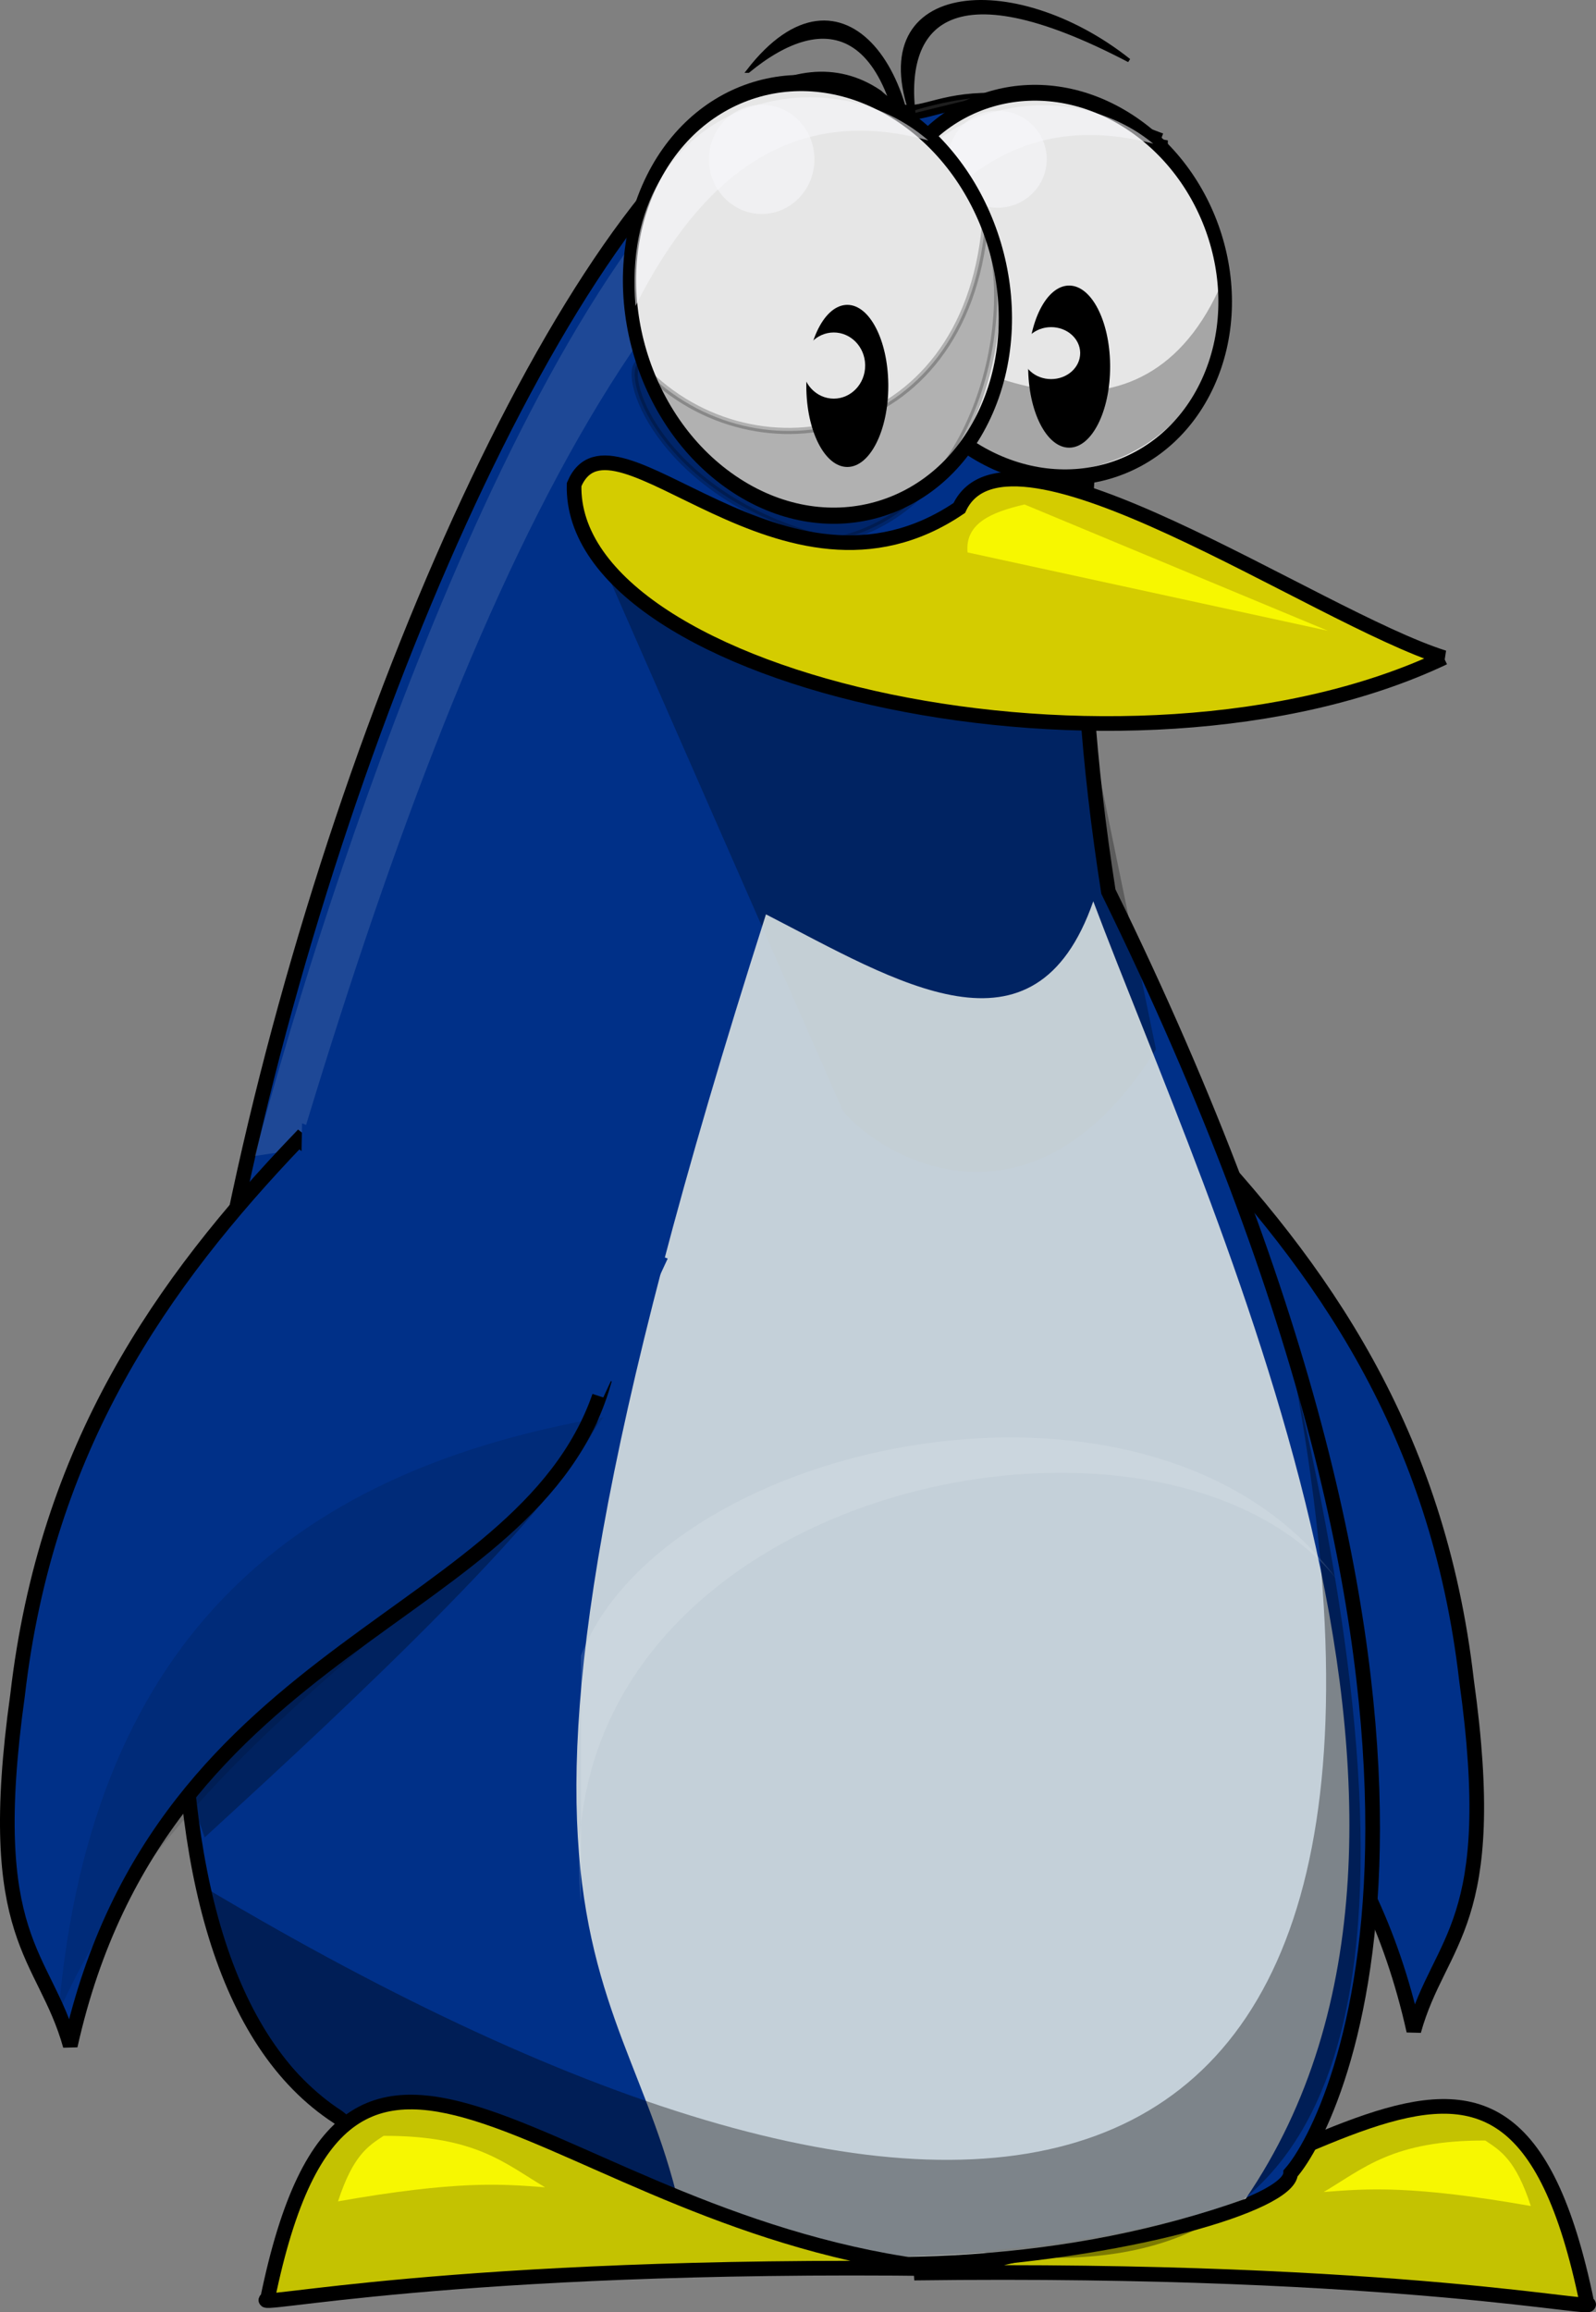 <?xml version="1.0" encoding="UTF-8" standalone="no"?>
<!-- Created with Inkscape (http://www.inkscape.org/) -->

<svg
   xmlns:dc="http://purl.org/dc/elements/1.1/"
   xmlns:cc="http://creativecommons.org/ns#"
   xmlns:rdf="http://www.w3.org/1999/02/22-rdf-syntax-ns#"
   xmlns:svg="http://www.w3.org/2000/svg"
   xmlns="http://www.w3.org/2000/svg"
   xmlns:sodipodi="http://sodipodi.sourceforge.net/DTD/sodipodi-0.dtd"
   xmlns:inkscape="http://www.inkscape.org/namespaces/inkscape"
   width="435.944"
   height="631.154"
   id="svg3260"
   sodipodi:version="0.32"
   inkscape:version="0.48.3.1 r9886"
   version="1.0"
   sodipodi:docname="pinguino.svg"
   inkscape:output_extension="org.inkscape.output.svg.inkscape">
  <rect width="100%" height="100%" fill="#808080" stroke="none"/>
  <defs
     id="defs3262" />
  <sodipodi:namedview
     id="base"
     pagecolor="#ffffff"
     bordercolor="#666666"
     borderopacity="1.0"
     inkscape:pageopacity="0.0"
     inkscape:pageshadow="2"
     inkscape:zoom="0.63"
     inkscape:cx="466.97533"
     inkscape:cy="340.41887"
     inkscape:current-layer="layer1"
     inkscape:document-units="px"
     width="480px"
     height="640px"
     inkscape:window-width="1022"
     inkscape:window-height="703"
     inkscape:window-x="0"
     inkscape:window-y="48"
     showguides="true"
     inkscape:guide-bbox="true"
     showgrid="false"
     fit-margin-top="0"
     fit-margin-left="0"
     fit-margin-right="0"
     fit-margin-bottom="0"
     inkscape:window-maximized="0" />
  <g
     id="layer1"
     inkscape:label="Layer 1"
     inkscape:groupmode="layer"
     transform="translate(-28.409,-4.671)">
    <path
       style="opacity:0.302;fill:#000000;fill-opacity:1;fill-rule:evenodd;stroke:none"
       d="m 269.795,383.86 c 28.215,44.805 73.862,70.531 113.592,102.734 l -5.522,15.54 C 354.984,481.093 282.955,415.96 270.584,389.039 l -0.789,-5.18 z"
       id="path4079"
       sodipodi:nodetypes="ccccc"
       inkscape:connector-curvature="0" />
    <path
       style="fill:#003088;fill-opacity:1;fill-rule:evenodd;stroke:#000000;stroke-width:4;stroke-linecap:butt;stroke-linejoin:miter;stroke-miterlimit:4;stroke-opacity:1;stroke-dasharray:none"
       d="m 352.189,311.632 c 37.428,39.116 68.973,83.922 76.794,151.679 9.405,67.22 -7.324,70.331 -14.399,95.702 C 389.706,447.243 288.155,443.533 268.995,378.443 l 83.194,-66.811 z"
       id="path4081"
       sodipodi:nodetypes="ccccc"
       inkscape:connector-curvature="0" />
    <path
       style="fill:#003088;fill-opacity:1;fill-rule:evenodd;stroke:none"
       d="m 352.189,295.38 0,59.588 -83.194,27.086 -17.599,-37.92 100.792,-48.754 z"
       id="path4083"
       inkscape:connector-curvature="0" />
    <path
       style="fill:#c4c201;fill-opacity:1;fill-rule:evenodd;stroke:#000000;stroke-width:4;stroke-linecap:butt;stroke-linejoin:miter;stroke-miterlimit:4;stroke-opacity:1;stroke-dasharray:none"
       d="m 278.115,625.118 c 107.452,-12.19 161.367,-100.777 183.771,8.22 6.218,3.13 -49.342,-9.93 -183.771,-8.22 z"
       id="path4095"
       sodipodi:nodetypes="ccc"
       inkscape:connector-curvature="0" />
    <path
       style="fill:#003088;fill-opacity:1;fill-rule:evenodd;stroke:#000000;stroke-width:4;stroke-linecap:butt;stroke-linejoin:miter;stroke-miterlimit:4;stroke-opacity:1;stroke-dasharray:none"
       d="M 345.399,42.987 C 280.985,18.249 283.231,45.115 267.809,30.966 178.919,-29.047 -4.8,501.343 120.742,582.554 c 82.717,68.549 259.618,32.056 260.196,15.322 13.129,-14.818 63.212,-119.491 -49.777,-349.85 -10.778,-68.948 -11.092,-136.091 14.238,-205.04 z"
       id="path4045"
       sodipodi:nodetypes="cccccc"
       inkscape:connector-curvature="0" />
    <path
       style="opacity:0.119;fill:#ffffff;fill-opacity:1;fill-rule:evenodd;stroke:none"
       d="M 295.589,31.292 C 212.515,39.683 157.057,161.743 110.002,318.398 l -11.999,1.806 C 104.872,293.754 153.661,118.453 217.994,50.252 l 77.594,-18.96 z"
       id="path4087"
       sodipodi:nodetypes="ccccc"
       inkscape:connector-curvature="0" />
    <path
       sodipodi:type="arc"
       style="fill:#e6e6e6;fill-opacity:1;stroke:#000000;stroke-width:2.801;stroke-miterlimit:4;stroke-opacity:1;stroke-dasharray:none"
       id="path4031"
       sodipodi:cx="399.28571"
       sodipodi:cy="412.36218"
       sodipodi:rx="36.898663"
       sodipodi:ry="33.217789"
       d="m 436.184,412.362 c 0,18.346 -16.52,33.218 -36.899,33.218 -20.379,0 -36.899,-14.872 -36.899,-33.218 0,-18.346 16.52,-33.218 36.899,-33.218 20.379,0 36.899,14.872 36.899,33.218 z"
       transform="matrix(1.17,0.722,-0.621,1.361,104.118,-767.039)" />
    <path
       style="fill:#000000;fill-rule:evenodd;stroke:#000000;stroke-width:1px;stroke-linecap:butt;stroke-linejoin:miter;stroke-opacity:1"
       d="m 232.782,24.062 c 25.845,-33.373 50.143,1.924 44.397,41.736 C 274.607,9.234 253.462,7.046 232.782,24.062 z"
       id="path3329"
       sodipodi:nodetypes="ccc"
       inkscape:connector-curvature="0" />
    <path
       style="opacity:0.556;fill:#f9f9fb;fill-opacity:1;fill-rule:evenodd;stroke:none"
       d="M 268.857,84.016 C 264.403,35.124 316.304,21.472 343.407,43.886 309.086,34.918 285.838,52.074 268.857,84.016 z"
       id="path4039"
       sodipodi:nodetypes="ccc"
       inkscape:connector-curvature="0" />
    <path
       sodipodi:type="arc"
       style="opacity:0.556;fill:#f9f9fb;fill-opacity:1;stroke:none"
       id="path4041"
       sodipodi:cx="390.42395"
       sodipodi:cy="396.01556"
       sodipodi:rx="9.0913725"
       sodipodi:ry="8.3337584"
       d="m 399.515,396.016 c 0,4.603 -4.07,8.334 -9.091,8.334 -5.021,0 -9.091,-3.731 -9.091,-8.334 0,-4.603 4.07,-8.334 9.091,-8.334 5.021,0 9.091,3.731 9.091,8.334 z"
       transform="matrix(1.476,0,0,1.588,-275.357,-580.734)" />
    <path
       style="opacity:0.278;fill:#000000;fill-opacity:1;fill-rule:evenodd;stroke:none"
       d="m 363.382,78.878 c -20.837,53.668 -70.331,29.233 -95.271,11.557 9.008,16.313 10.664,35.061 43.984,43.323 32.71,0.407 53.028,-23.866 51.286,-54.88 z"
       id="path4043"
       sodipodi:nodetypes="cccc"
       inkscape:connector-curvature="0" />
    <path
       style="opacity:0.278;fill:#010001;fill-opacity:1;fill-rule:evenodd;stroke:none"
       d="m 188.619,148.434 70.075,159.562 c 11.714,13.702 52.424,35.951 85.464,-16.895 l -22.047,-106.828 -127.835,-35.84 -5.656,0 z"
       id="path4089"
       sodipodi:nodetypes="cccccc"
       inkscape:connector-curvature="0" />
    <path
       style="fill:#d4cc00;fill-opacity:1;fill-rule:evenodd;stroke:#000000;stroke-width:4;stroke-linecap:butt;stroke-linejoin:miter;stroke-miterlimit:4;stroke-opacity:1;stroke-dasharray:none"
       d="m 422.796,184.185 c -85.682,40.614 -238.993,7.028 -237.57,-47.242 10.542,-24.995 57.158,38.963 105.21,6.384 13.408,-28.823 97.165,29.722 132.361,40.858 z"
       id="path1307"
       sodipodi:nodetypes="cccc"
       inkscape:connector-curvature="0" />
    <path
       style="fill:#f7f700;fill-opacity:1;fill-rule:evenodd;stroke:none"
       d="m 391.12,176.843 -82.867,-34.474 c -8.944,2.078 -16.309,5.116 -15.555,13.087 l 98.422,21.387 z"
       id="path3131"
       sodipodi:nodetypes="cccc"
       inkscape:connector-curvature="0" />
    <path
       sodipodi:type="arc"
       style="fill:#e6e6e6;fill-opacity:1;stroke:#000000;stroke-width:2.549;stroke-miterlimit:4;stroke-opacity:1;stroke-dasharray:none"
       id="path2256"
       sodipodi:cx="399.28571"
       sodipodi:cy="412.36218"
       sodipodi:rx="36.898663"
       sodipodi:ry="33.217789"
       d="m 436.184,412.362 c 0,18.346 -16.52,33.218 -36.899,33.218 -20.379,0 -36.899,-14.872 -36.899,-33.218 0,-18.346 16.52,-33.218 36.899,-33.218 20.379,0 36.899,14.872 36.899,33.218 z"
       transform="matrix(1.255,0.813,-0.666,1.531,25.226,-869.562)" />
    <path
       style="opacity:0.556;fill:#f9f9fb;fill-opacity:1;fill-rule:evenodd;stroke:none"
       d="m 201.996,88.172 c -4.779,-55.021 50.912,-70.384 79.994,-45.161 -36.827,-10.093 -61.773,9.214 -79.994,45.161 z"
       id="path4014"
       sodipodi:nodetypes="ccc"
       inkscape:connector-curvature="0" />
    <path
       sodipodi:type="arc"
       style="opacity:0.556;fill:#f9f9fb;fill-opacity:1;stroke:none"
       id="path4016"
       sodipodi:cx="390.42395"
       sodipodi:cy="396.01556"
       sodipodi:rx="9.0913725"
       sodipodi:ry="8.3337584"
       d="m 399.515,396.016 c 0,4.603 -4.07,8.334 -9.091,8.334 -5.021,0 -9.091,-3.731 -9.091,-8.334 0,-4.603 4.07,-8.334 9.091,-8.334 5.021,0 9.091,3.731 9.091,8.334 z"
       transform="matrix(1.584,0,0,1.788,-381.961,-659.904)" />
    <path
       style="opacity:0.895;fill:#dbe3e2;fill-opacity:1;fill-rule:evenodd;stroke:none"
       d="m 327.037,250.685 c -15.985,45.85 -53.537,21.983 -89.406,3.559 -93.12,291.078 -34.875,282.581 -21.581,363.048 52.691,6.368 104.015,4.842 152.606,-12.458 70.81,-103.566 -9.516,-268.839 -41.62,-354.15 z"
       id="path4047"
       sodipodi:nodetypes="ccccc"
       inkscape:connector-curvature="0" />
    <path
       style="opacity:0.302;fill:#000000;fill-opacity:1;fill-rule:evenodd;stroke:none"
       d="m 192.396,387.918 c -28.215,44.805 -73.862,70.531 -113.592,102.734 l 5.522,15.54 c 22.881,-21.04 94.909,-86.173 107.281,-113.094 l 0.789,-5.18 z"
       id="path4075"
       sodipodi:nodetypes="ccccc"
       inkscape:connector-curvature="0" />
    <path
       style="fill:#003088;fill-opacity:1;fill-rule:evenodd;stroke:#000000;stroke-width:4;stroke-linecap:butt;stroke-linejoin:miter;stroke-miterlimit:4;stroke-opacity:1;stroke-dasharray:none"
       d="M 110.002,315.69 C 72.575,354.805 41.029,399.612 33.208,467.369 23.803,534.589 40.533,537.699 47.607,563.071 72.486,451.301 174.037,447.591 193.196,382.501 L 110.002,315.69 z"
       id="path4071"
       sodipodi:nodetypes="ccccc"
       inkscape:connector-curvature="0" />
    <path
       style="fill:#003088;fill-opacity:1;fill-rule:evenodd;stroke:none"
       d="m 110.915,311.304 -0.913,47.723 83.194,27.086 17.599,-37.92 -99.88,-36.889 z"
       id="path4073"
       sodipodi:nodetypes="ccccc"
       inkscape:connector-curvature="0" />
    <path
       style="opacity:0.117;fill:#000000;fill-opacity:1;fill-rule:evenodd;stroke:none"
       d="M 44.407,554.042 C 77.627,478.307 162.093,436.044 193.196,391.529 111.878,405.685 53.427,448.687 44.407,554.042 z"
       id="path4077"
       sodipodi:nodetypes="ccc"
       inkscape:connector-curvature="0" />
    <path
       style="opacity:0.364;fill:#010001;fill-opacity:1;fill-rule:evenodd;stroke:none"
       d="M 382.069,380.816 C 426.83,623.361 291.616,643.357 84.541,519.99 91.325,555.906 125.15,630.911 297.223,619.582 409.215,634.472 416.071,526.87 382.069,380.816 z"
       id="path4091"
       sodipodi:nodetypes="cccc"
       inkscape:connector-curvature="0" />
    <path
       style="fill:#c4c201;fill-opacity:1;fill-rule:evenodd;stroke:#000000;stroke-width:4;stroke-linecap:butt;stroke-linejoin:miter;stroke-miterlimit:4;stroke-opacity:1;stroke-dasharray:none"
       d="M 285.264,623.932 C 177.811,611.742 123.896,523.155 101.492,632.152 c -6.218,3.13 49.342,-9.93 183.771,-8.22 z"
       id="path4097"
       sodipodi:nodetypes="ccc"
       inkscape:connector-curvature="0" />
    <path
       style="fill:#f7f701;fill-opacity:1;fill-rule:evenodd;stroke:none"
       d="m 434.108,588.938 c 4.148,2.752 8.296,5.186 12.444,17.876 -32.63,-5.719 -44.533,-4.754 -56.564,-3.83 10.889,-6.405 18.849,-14.133 44.12,-14.045 z"
       id="path4099"
       sodipodi:nodetypes="cccc"
       inkscape:connector-curvature="0" />
    <path
       style="fill:#f7f701;fill-opacity:1;fill-rule:evenodd;stroke:none"
       d="m 133.186,587.662 c -4.148,2.752 -8.296,5.186 -12.444,17.876 32.63,-5.719 44.533,-4.754 56.564,-3.83 -10.889,-6.405 -18.849,-14.133 -44.12,-14.045 z"
       id="path4101"
       sodipodi:nodetypes="cccc"
       inkscape:connector-curvature="0" />
    <path
       style="opacity:0.232;fill:#000000;fill-opacity:1;fill-rule:evenodd;stroke:#000000;stroke-width:1.683px;stroke-linecap:butt;stroke-linejoin:miter;stroke-opacity:1"
       d="m 202.76,103.745 c -4.804,3.966 6.953,37.538 53.17,48.519 40.27,-7.912 51.256,-63.538 41.53,-86.225 -5.432,60.394 -64.892,70.839 -94.7,37.706 z"
       id="path2193"
       sodipodi:nodetypes="cccc"
       inkscape:connector-curvature="0" />
    <path
       sodipodi:type="arc"
       style="color:#000000;fill:#000000;fill-opacity:1;fill-rule:evenodd;stroke:none;stroke-width:1;marker:none;visibility:visible;display:inline;overflow:visible;enable-background:accumulate"
       id="path2281"
       sodipodi:cx="501.03568"
       sodipodi:cy="390.45972"
       sodipodi:rx="8.586297"
       sodipodi:ry="17.930208"
       d="m 509.622,390.46 c 0,9.903 -3.844,17.93 -8.586,17.93 -4.742,0 -8.586,-8.028 -8.586,-17.93 0,-9.903 3.844,-17.93 8.586,-17.93 4.648,0 8.453,7.725 8.583,17.428"
       sodipodi:start="0"
       sodipodi:end="6.2551955"
       sodipodi:open="true"
       transform="matrix(1.304,0,0,1.234,-393.5,-371.82)" />
    <path
       sodipodi:type="arc"
       style="color:#000000;fill:#e6e6e6;fill-opacity:1;fill-rule:evenodd;stroke:none;stroke-width:1;marker:none;visibility:visible;display:inline;overflow:visible;enable-background:accumulate"
       id="path3254"
       sodipodi:cx="322.49121"
       sodipodi:cy="345.76047"
       sodipodi:rx="6.3134532"
       sodipodi:ry="7.0710678"
       d="m 328.805,345.76 c 0,3.905 -2.827,7.071 -6.313,7.071 -3.487,0 -6.313,-3.166 -6.313,-7.071 0,-3.905 2.827,-7.071 6.313,-7.071 3.418,0 6.215,3.046 6.311,6.873"
       sodipodi:start="0"
       sodipodi:end="6.2551955"
       sodipodi:open="true"
       transform="matrix(1.359,0,0,1.277,-182.118,-337.084)" />
    <path
       sodipodi:type="arc"
       style="color:#000000;fill:#000000;fill-opacity:1;fill-rule:evenodd;stroke:none;stroke-width:1;marker:none;visibility:visible;display:inline;overflow:visible;enable-background:accumulate"
       id="path3256"
       sodipodi:cx="501.03568"
       sodipodi:cy="390.45972"
       sodipodi:rx="8.586297"
       sodipodi:ry="17.930208"
       d="m 509.622,390.46 c 0,9.903 -3.844,17.93 -8.586,17.93 -4.742,0 -8.586,-8.028 -8.586,-17.93 0,-9.903 3.844,-17.93 8.586,-17.93 4.648,0 8.453,7.725 8.583,17.428"
       sodipodi:start="0"
       sodipodi:end="6.2551955"
       sodipodi:open="true"
       transform="matrix(1.304,0,0,1.234,-332.906,-377.087)" />
    <path
       sodipodi:type="arc"
       style="color:#000000;fill:#e6e6e6;fill-opacity:1;fill-rule:evenodd;stroke:none;stroke-width:1;marker:none;visibility:visible;display:inline;overflow:visible;enable-background:accumulate"
       id="path3258"
       sodipodi:cx="322.49121"
       sodipodi:cy="345.76047"
       sodipodi:rx="6.3134532"
       sodipodi:ry="7.0710678"
       d="m 328.805,345.76 c 0,3.905 -2.827,7.071 -6.313,7.071 -3.487,0 -6.313,-3.166 -6.313,-7.071 0,-3.905 2.827,-7.071 6.313,-7.071 3.418,0 6.215,3.046 6.311,6.873"
       sodipodi:start="0"
       sodipodi:end="6.2551955"
       sodipodi:open="true"
       transform="matrix(1.257,0,0,1.003,-89.848,-245.74)" />
    <path
       style="opacity:0.128;fill:#ffffff;fill-rule:evenodd;stroke:none"
       d="m 187.107,456.543 0,67.541 C 175.576,411.078 344.124,375.494 393.382,435.551 344.13,368.914 210.312,397.135 187.107,456.543 z"
       id="path3301"
       sodipodi:nodetypes="cccc"
       inkscape:connector-curvature="0" />
    <path
       style="fill:#000000;fill-rule:evenodd;stroke:#000000;stroke-width:1px;stroke-linecap:butt;stroke-linejoin:miter;stroke-opacity:1"
       d="m 278.379,38.518 c -15.819,-39.134 26.912,-42.354 58.414,-17.342 -50.164,-26.261 -62.702,-9.094 -58.414,17.342 z"
       id="path3327"
       sodipodi:nodetypes="ccc"
       inkscape:connector-curvature="0" />
  </g>
</svg>
